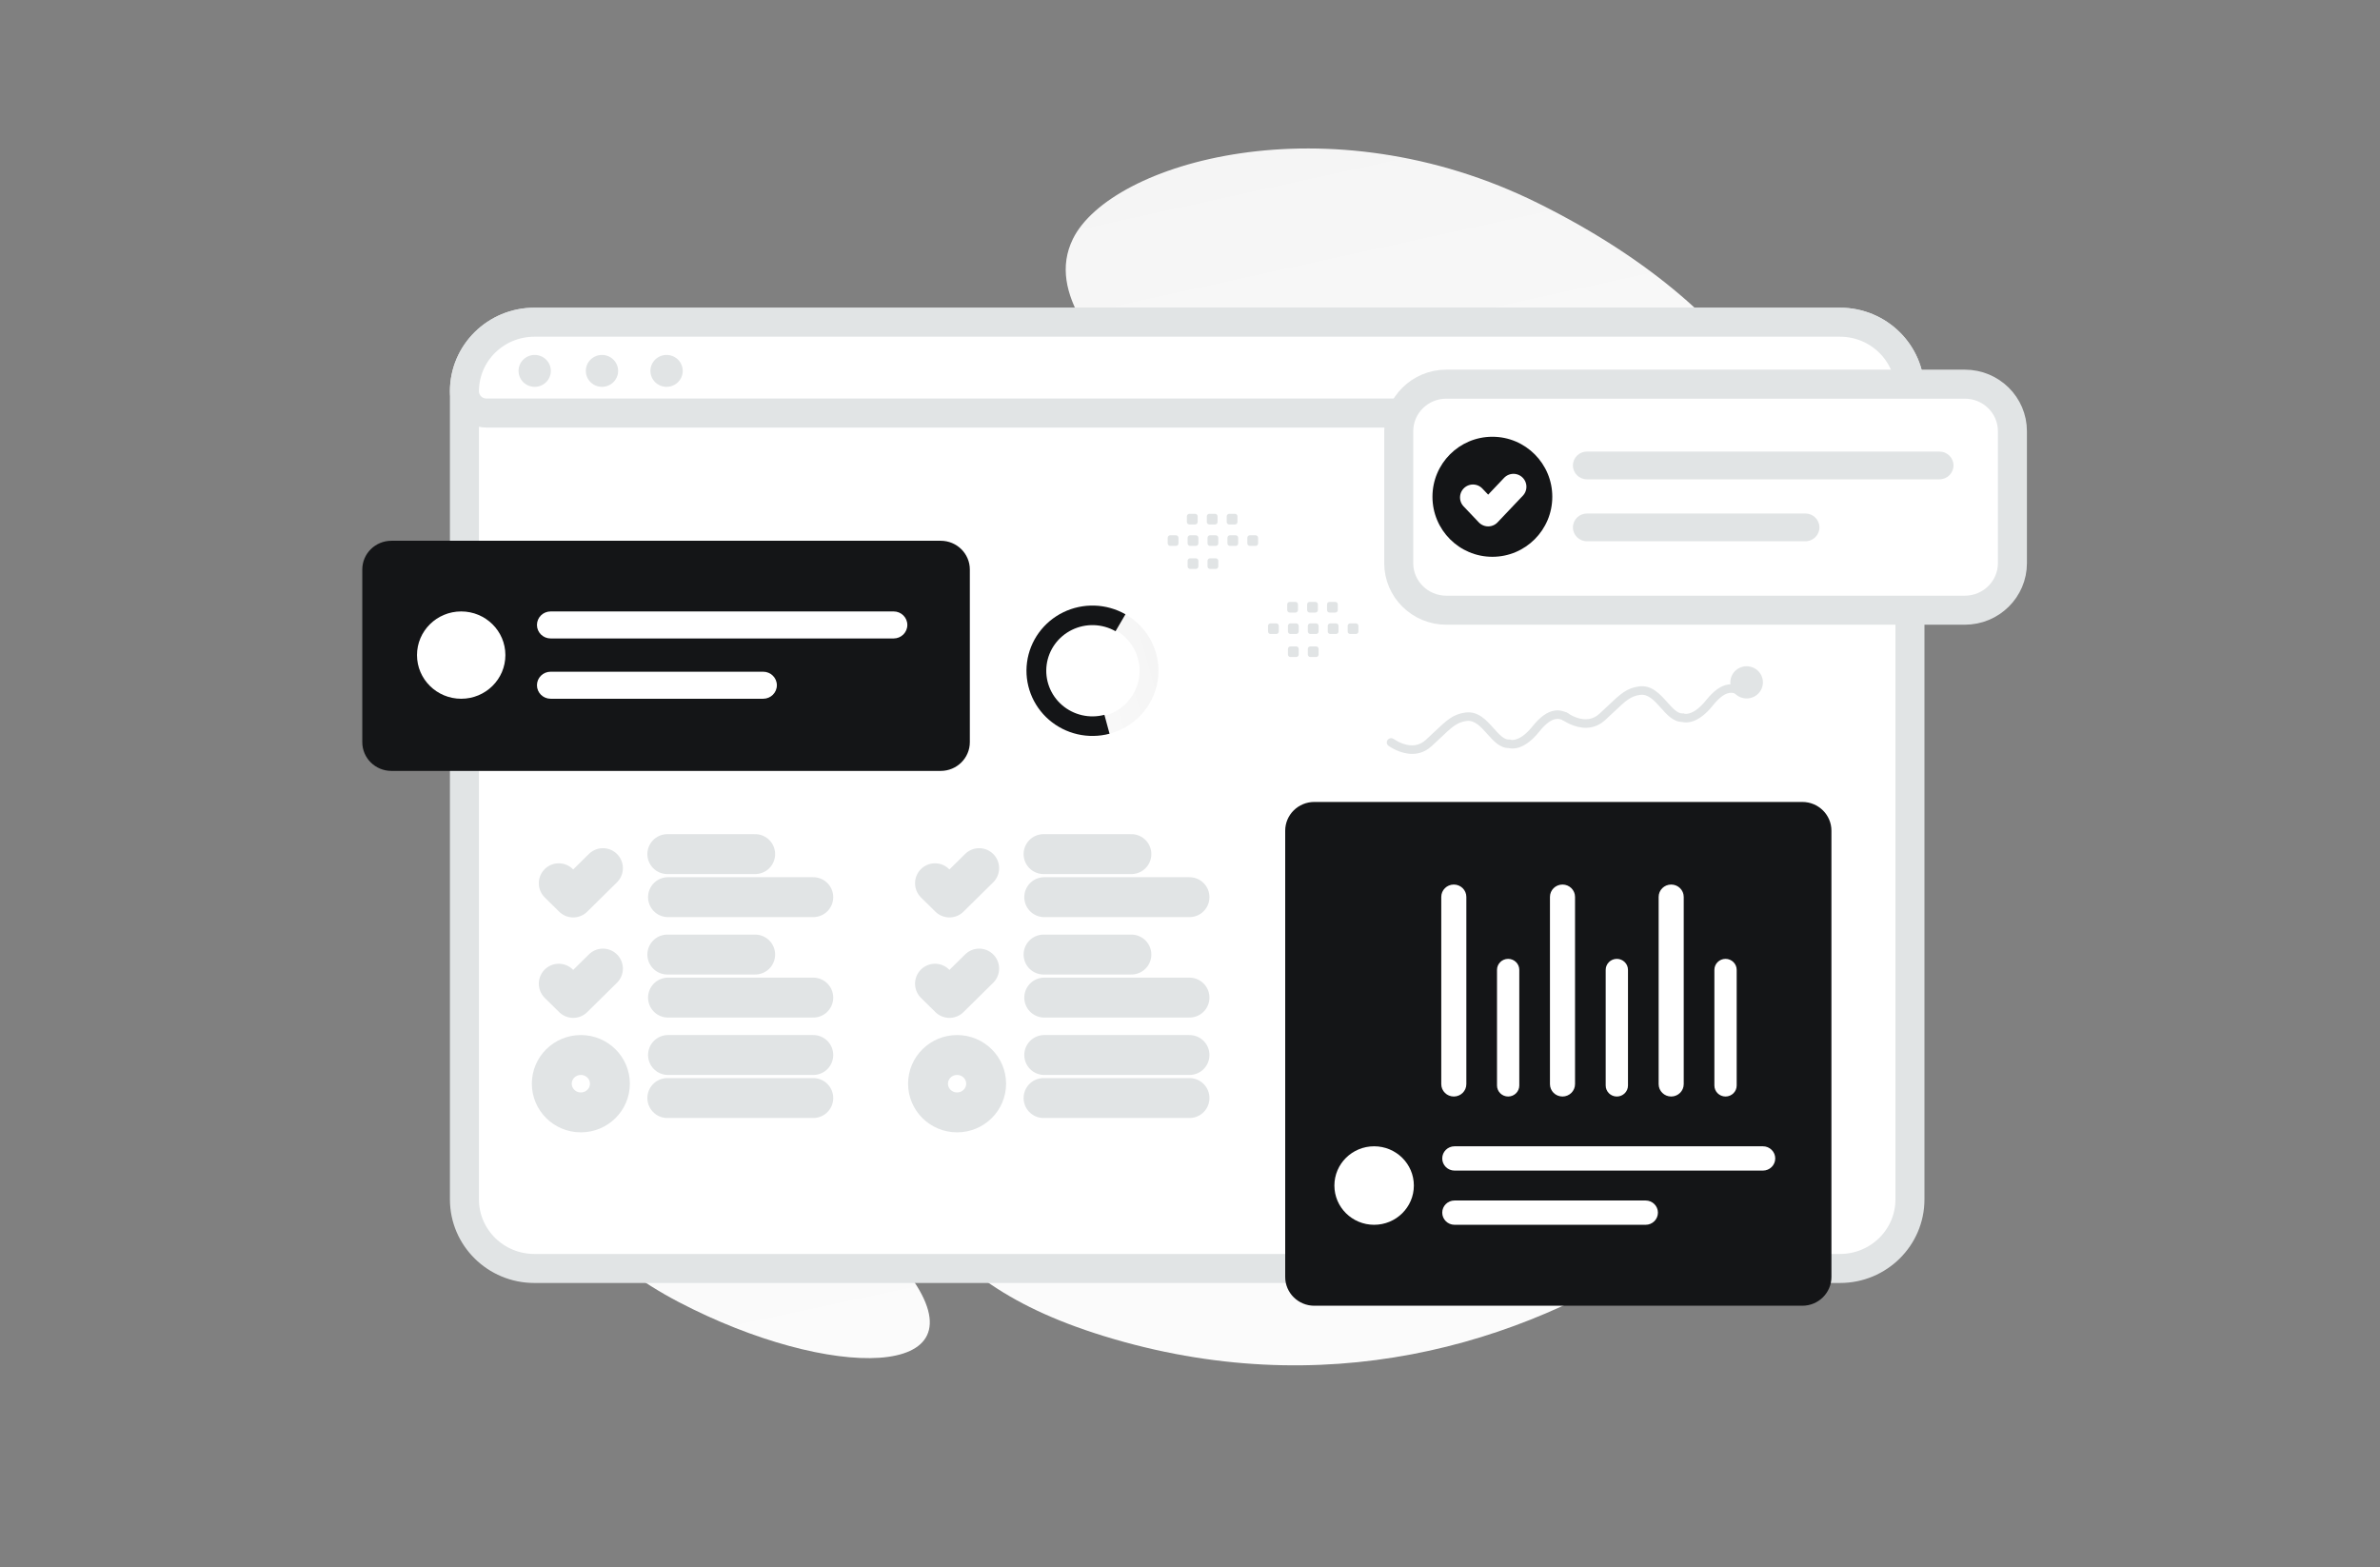 <svg width="328" height="216" viewBox="0 0 328 216" fill="none" xmlns="http://www.w3.org/2000/svg">
<rect x="0" y="0" width="328" height="216" fill="#808080" stroke="none"/>
<g clip-path="url(#clip0_61_175)">
<path d="M259.971 127.745C261.329 152.463 212.406 202.726 152.104 184.122C124.059 175.469 126.434 161.106 105.108 142.178C92.397 130.896 74.133 122.365 69.053 105.967C64.665 91.813 67.356 76.599 74.964 66.703C92.074 44.448 126.616 29.209 160.65 64.273C194.684 99.337 256.461 63.994 259.971 127.745Z" fill="url(#paint0_linear_61_175)"/>
<path d="M246.56 73.258C241.801 81.647 231.38 82.8 214.683 81.205C202.126 80.004 190.675 79.075 178.117 72.311C169.327 67.581 162.369 61.181 157.291 54.964C151.788 48.23 144.107 40.545 147.872 32.909C153.047 22.421 182.971 13.587 212.029 28.033C243.948 43.907 251.215 65.058 246.56 73.258Z" fill="url(#paint1_linear_61_175)"/>
<path d="M125.439 175.858C114.353 160.538 102.999 144.255 88.135 136.235C72.803 127.959 69.975 133.06 68.914 141.169C67.853 149.279 72.583 168.493 93.507 179.425C114.436 190.36 135.812 190.197 125.439 175.858Z" fill="url(#paint2_linear_61_175)"/>
<path d="M253.586 174.812H73.64C68.32 174.812 64.006 170.55 64.006 165.295V53.922C64.006 48.667 68.32 44.405 73.64 44.405H253.586C258.906 44.405 263.22 48.667 263.22 53.922V165.295C263.22 170.55 258.906 174.812 253.586 174.812Z" fill="white" stroke="#E1E4E5" stroke-width="4"/>
<path d="M263.22 53.922C263.22 54.718 262.9 55.482 262.33 56.045C261.76 56.608 260.987 56.924 260.181 56.924H67.045C66.239 56.924 65.466 56.608 64.896 56.045C64.326 55.482 64.006 54.718 64.006 53.922C64.006 48.667 68.32 44.405 73.64 44.405H253.586C258.906 44.405 263.22 48.667 263.22 53.922Z" fill="white" stroke="#E1E4E5" stroke-width="4"/>
<path d="M73.66 53.312C73.954 53.316 74.247 53.262 74.52 53.153C74.793 53.044 75.042 52.883 75.252 52.678C75.462 52.474 75.628 52.23 75.742 51.962C75.855 51.693 75.914 51.405 75.914 51.114C75.914 50.823 75.855 50.534 75.742 50.266C75.628 49.997 75.462 49.754 75.252 49.549C75.042 49.345 74.793 49.183 74.52 49.075C74.247 48.966 73.954 48.912 73.66 48.915C73.074 48.923 72.516 49.158 72.104 49.569C71.693 49.98 71.463 50.535 71.463 51.114C71.463 51.692 71.693 52.247 72.104 52.658C72.516 53.07 73.074 53.305 73.66 53.312ZM82.933 53.312C83.228 53.316 83.52 53.262 83.793 53.153C84.067 53.044 84.316 52.883 84.525 52.678C84.735 52.474 84.901 52.23 85.015 51.962C85.129 51.693 85.187 51.405 85.187 51.114C85.187 50.823 85.129 50.534 85.015 50.266C84.901 49.997 84.735 49.754 84.525 49.549C84.316 49.345 84.067 49.183 83.793 49.075C83.52 48.966 83.228 48.912 82.933 48.915C82.348 48.923 81.789 49.158 81.378 49.569C80.966 49.98 80.736 50.535 80.736 51.114C80.736 51.692 80.966 52.247 81.378 52.658C81.789 53.07 82.348 53.305 82.933 53.312ZM91.836 53.312C92.13 53.316 92.423 53.262 92.696 53.153C92.969 53.044 93.218 52.883 93.428 52.678C93.638 52.474 93.804 52.23 93.918 51.962C94.031 51.693 94.09 51.405 94.09 51.114C94.09 50.823 94.031 50.534 93.918 50.266C93.804 49.997 93.638 49.754 93.428 49.549C93.218 49.345 92.969 49.183 92.696 49.075C92.423 48.966 92.13 48.912 91.836 48.915C91.25 48.923 90.692 49.158 90.28 49.569C89.869 49.98 89.638 50.535 89.638 51.114C89.638 51.692 89.869 52.247 90.28 52.658C90.692 53.07 91.25 53.305 91.836 53.312Z" fill="#E1E4E5"/>
<path d="M129.644 74.525H53.943C51.726 74.525 49.929 76.3 49.929 78.489V102.278C49.929 104.468 51.726 106.243 53.943 106.243H129.644C131.861 106.243 133.658 104.468 133.658 102.278V78.489C133.658 76.3 131.861 74.525 129.644 74.525Z" fill="#141517"/>
<path d="M123.16 84.265H75.886C74.845 84.265 74.001 85.099 74.001 86.127C74.001 87.156 74.845 87.989 75.886 87.989H123.16C124.201 87.989 125.045 87.156 125.045 86.127C125.045 85.099 124.201 84.265 123.16 84.265Z" fill="white"/>
<path d="M105.178 92.573H75.886C74.845 92.573 74.001 93.407 74.001 94.435C74.001 95.464 74.845 96.297 75.886 96.297H105.178C106.22 96.297 107.064 95.464 107.064 94.435C107.064 93.407 106.22 92.573 105.178 92.573Z" fill="white"/>
<path d="M63.56 96.298C66.924 96.298 69.65 93.604 69.65 90.281C69.65 86.959 66.924 84.265 63.56 84.265C60.196 84.265 57.469 86.959 57.469 90.281C57.469 93.604 60.196 96.298 63.56 96.298Z" fill="white"/>
<path d="M248.386 110.52H181.134C178.917 110.52 177.12 112.295 177.12 114.485V175.985C177.12 178.174 178.917 179.949 181.134 179.949H248.386C250.602 179.949 252.399 178.174 252.399 175.985V114.485C252.399 112.295 250.602 110.52 248.386 110.52Z" fill="#141517"/>
<path d="M242.96 157.976H200.458C199.521 157.976 198.763 158.725 198.763 159.65C198.763 160.574 199.521 161.324 200.458 161.324H242.96C243.896 161.324 244.655 160.574 244.655 159.65C244.655 158.725 243.896 157.976 242.96 157.976Z" fill="white"/>
<path d="M198.628 123.609V149.408C198.628 150.351 199.402 151.115 200.357 151.115H200.357C201.311 151.115 202.085 150.351 202.085 149.408V123.609C202.085 122.666 201.311 121.902 200.357 121.902H200.357C199.402 121.902 198.628 122.666 198.628 123.609Z" fill="white"/>
<path d="M213.607 123.609V149.408C213.607 150.351 214.381 151.115 215.336 151.115H215.336C216.29 151.115 217.064 150.351 217.064 149.408V123.609C217.064 122.666 216.29 121.902 215.336 121.902H215.336C214.381 121.902 213.607 122.666 213.607 123.609Z" fill="white"/>
<path d="M228.586 123.609V149.408C228.586 150.351 229.36 151.115 230.315 151.115H230.315C231.269 151.115 232.043 150.351 232.043 149.408V123.609C232.043 122.666 231.269 121.902 230.315 121.902H230.315C229.36 121.902 228.586 122.666 228.586 123.609Z" fill="white"/>
<path d="M226.793 165.446H200.458C199.521 165.446 198.763 166.195 198.763 167.12C198.763 168.044 199.521 168.794 200.458 168.794H226.793C227.73 168.794 228.488 168.044 228.488 167.12C228.488 166.195 227.73 165.446 226.793 165.446Z" fill="white"/>
<path d="M206.31 133.663V149.598C206.31 150.436 206.998 151.115 207.846 151.115H207.846C208.695 151.115 209.382 150.436 209.382 149.598V133.663C209.382 132.825 208.695 132.145 207.846 132.145H207.846C206.998 132.145 206.31 132.825 206.31 133.663Z" fill="white"/>
<path d="M221.289 133.663V149.598C221.289 150.436 221.977 151.115 222.825 151.115H222.825C223.674 151.115 224.361 150.436 224.361 149.598V133.663C224.361 132.825 223.674 132.145 222.825 132.145H222.825C221.977 132.145 221.289 132.825 221.289 133.663Z" fill="white"/>
<path d="M236.268 133.663V149.598C236.268 150.436 236.956 151.115 237.804 151.115H237.804C238.653 151.115 239.341 150.436 239.341 149.598V133.663C239.341 132.825 238.653 132.145 237.804 132.145H237.804C236.956 132.145 236.268 132.825 236.268 133.663Z" fill="white"/>
<path d="M189.376 168.794C192.4 168.794 194.851 166.372 194.851 163.385C194.851 160.397 192.4 157.976 189.376 157.976C186.351 157.976 183.9 160.397 183.9 163.385C183.9 166.372 186.351 168.794 189.376 168.794Z" fill="white"/>
<path d="M270.782 52.943H199.327C195.704 52.943 192.767 55.844 192.767 59.423V77.614C192.767 81.193 195.704 84.094 199.327 84.094H270.782C274.405 84.094 277.342 81.193 277.342 77.614V59.423C277.342 55.844 274.405 52.943 270.782 52.943Z" fill="white" stroke="#E1E4E5" stroke-width="4"/>
<path d="M267.284 62.232H218.709C217.64 62.232 216.772 63.088 216.772 64.145C216.772 65.202 217.64 66.059 218.709 66.059H267.284C268.354 66.059 269.221 65.202 269.221 64.145C269.221 63.088 268.354 62.232 267.284 62.232Z" fill="#E1E4E5"/>
<path d="M248.808 70.769H218.709C217.64 70.769 216.772 71.626 216.772 72.682C216.772 73.739 217.64 74.596 218.709 74.596H248.808C249.878 74.596 250.745 73.739 250.745 72.682C250.745 71.626 249.878 70.769 248.808 70.769Z" fill="#E1E4E5"/>
<path fill-rule="evenodd" clip-rule="evenodd" d="M205.672 76.734C201.112 76.734 197.415 73.03 197.415 68.462C197.415 63.894 201.112 60.191 205.672 60.191C210.233 60.191 213.93 63.894 213.93 68.462C213.93 73.03 210.233 76.734 205.672 76.734Z" fill="#141517"/>
<path d="M208.58 67.084L205.092 70.76L202.997 68.555" stroke="white" stroke-width="3.568" stroke-linecap="round" stroke-linejoin="round"/>
<path d="M192.894 103.575C192.273 103.349 191.746 103.044 191.382 102.801C191.313 102.755 191.254 102.694 191.21 102.624C191.166 102.553 191.137 102.474 191.126 102.392C191.115 102.31 191.122 102.226 191.147 102.147C191.171 102.068 191.212 101.994 191.267 101.932C191.362 101.824 191.494 101.754 191.638 101.735C191.782 101.716 191.927 101.75 192.048 101.83C192.349 102.03 192.79 102.288 193.305 102.475L193.363 102.496C194.588 102.925 195.642 102.748 196.493 101.97C196.967 101.538 197.382 101.145 197.749 100.798C199.369 99.262 200.262 98.417 201.967 98.196C203.707 97.971 204.849 99.25 205.858 100.378C206.581 101.188 207.265 101.953 207.965 101.92L208.118 101.912L208.21 101.958C208.329 101.988 209.507 102.215 211.199 100.104C212.259 98.781 213.262 98.07 214.265 97.929C214.934 97.835 215.504 98.002 215.994 98.249C216.068 98.286 216.134 98.338 216.187 98.402C216.239 98.466 216.278 98.54 216.299 98.62C216.321 98.7 216.325 98.783 216.311 98.865C216.298 98.946 216.267 99.024 216.221 99.093C216.141 99.212 216.019 99.299 215.878 99.335C215.737 99.371 215.588 99.354 215.459 99.288C214.735 98.913 213.743 98.82 212.13 100.832C210.071 103.402 208.414 103.227 207.91 103.094C206.698 103.091 205.819 102.106 204.968 101.154C204.077 100.157 203.236 99.215 202.123 99.359C200.804 99.53 200.104 100.192 198.571 101.644C198.151 102.044 197.728 102.44 197.3 102.831C196.106 103.921 194.596 104.183 192.931 103.589C192.918 103.584 192.906 103.58 192.894 103.575Z" fill="#E1E4E5"/>
<path d="M216.815 99.977C216.194 99.751 215.667 99.445 215.303 99.203C215.234 99.156 215.175 99.096 215.131 99.025C215.087 98.955 215.058 98.876 215.047 98.794C215.036 98.712 215.043 98.628 215.068 98.549C215.092 98.469 215.133 98.396 215.188 98.334C215.283 98.225 215.415 98.155 215.559 98.136C215.703 98.118 215.848 98.151 215.969 98.231C216.27 98.432 216.711 98.69 217.226 98.877L217.284 98.898C218.509 99.326 219.563 99.15 220.415 98.372C220.888 97.94 221.303 97.547 221.67 97.2C223.29 95.664 224.183 94.819 225.888 94.598C227.628 94.373 228.77 95.652 229.779 96.78C230.502 97.59 231.186 98.355 231.886 98.321L232.039 98.314L232.131 98.36C232.25 98.39 233.428 98.617 235.12 96.506C236.18 95.183 237.183 94.472 238.186 94.331C238.855 94.237 239.425 94.404 239.915 94.65C239.989 94.688 240.055 94.74 240.108 94.804C240.161 94.868 240.199 94.942 240.22 95.022C240.242 95.102 240.246 95.185 240.232 95.266C240.219 95.348 240.188 95.425 240.142 95.494C240.062 95.614 239.94 95.7 239.799 95.736C239.658 95.772 239.509 95.756 239.38 95.69C238.656 95.315 237.664 95.222 236.051 97.234C233.992 99.804 232.335 99.629 231.831 99.495C230.619 99.492 229.74 98.508 228.889 97.556C227.998 96.558 227.157 95.617 226.044 95.761C224.725 95.931 224.025 96.594 222.492 98.046C222.072 98.446 221.649 98.841 221.221 99.233C220.027 100.323 218.517 100.585 216.852 99.99C216.839 99.985 216.827 99.981 216.815 99.977Z" fill="#E1E4E5"/>
<path d="M83.093 119.643L78.997 123.685L77.007 121.725M91.968 117.709H104.073M92.062 123.641H112.081M83.093 133.486L78.997 137.528L77.007 135.568M91.968 131.552H104.073M92.062 137.484H112.081M112.081 151.326H91.968M112.081 145.394H92.062" stroke="#E1E4E5" stroke-width="5.5" stroke-linecap="round" stroke-linejoin="round"/>
<path d="M80.05 153.304C82.261 153.304 84.054 151.533 84.054 149.349C84.054 147.165 82.261 145.394 80.05 145.394C77.839 145.394 76.046 147.165 76.046 149.349C76.046 151.533 77.839 153.304 80.05 153.304Z" stroke="#E1E4E5" stroke-width="5.5" stroke-linecap="round" stroke-linejoin="round"/>
<path d="M134.944 119.643L130.848 123.685L128.858 121.725M143.818 117.709H155.923M143.912 123.641H163.931M134.944 133.486L130.848 137.528L128.858 135.568M143.818 131.552H155.923M143.912 137.484H163.931M163.931 151.326H143.818M163.931 145.394H143.912" stroke="#E1E4E5" stroke-width="5.5" stroke-linecap="round" stroke-linejoin="round"/>
<path d="M131.901 153.304C134.112 153.304 135.904 151.533 135.904 149.349C135.904 147.165 134.112 145.394 131.901 145.394C129.689 145.394 127.897 147.165 127.897 149.349C127.897 151.533 129.689 153.304 131.901 153.304Z" stroke="#E1E4E5" stroke-width="5.5" stroke-linecap="round" stroke-linejoin="round"/>
<path d="M240.305 96.219C241.525 96.441 242.695 95.644 242.919 94.44C243.144 93.235 242.337 92.079 241.118 91.858C239.898 91.636 238.728 92.433 238.504 93.637C238.279 94.842 239.086 95.998 240.305 96.219Z" fill="#E1E4E5"/>
<path fill-rule="evenodd" clip-rule="evenodd" d="M186.865 87.374H186.074C185.983 87.374 185.895 87.338 185.83 87.274C185.765 87.21 185.729 87.123 185.729 87.033V86.251C185.729 86.062 185.885 85.91 186.074 85.91H186.865C186.957 85.911 187.044 85.947 187.109 86.01C187.174 86.074 187.21 86.161 187.21 86.251V87.033C187.211 87.078 187.202 87.122 187.184 87.163C187.167 87.205 187.142 87.243 187.11 87.274C187.078 87.306 187.039 87.331 186.997 87.348C186.956 87.365 186.911 87.374 186.865 87.374ZM184.122 87.374H183.331C183.24 87.374 183.152 87.338 183.087 87.274C183.023 87.21 182.986 87.123 182.986 87.033V86.251C182.986 86.062 183.142 85.91 183.331 85.91H184.122C184.214 85.911 184.301 85.947 184.366 86.01C184.431 86.074 184.467 86.161 184.468 86.251V87.033C184.467 87.123 184.431 87.21 184.366 87.274C184.301 87.338 184.214 87.374 184.122 87.374ZM181.378 87.374H180.587C180.495 87.374 180.408 87.338 180.343 87.274C180.278 87.21 180.242 87.123 180.241 87.033V86.251C180.241 86.062 180.397 85.91 180.587 85.91H181.378C181.568 85.91 181.723 86.064 181.723 86.251V87.033C181.723 87.078 181.714 87.122 181.697 87.163C181.68 87.205 181.654 87.243 181.622 87.274C181.59 87.306 181.552 87.331 181.51 87.348C181.468 87.365 181.423 87.374 181.378 87.374ZM178.635 87.374H177.844C177.753 87.374 177.665 87.338 177.6 87.274C177.536 87.21 177.499 87.123 177.499 87.033V86.251C177.499 86.062 177.654 85.91 177.844 85.91H178.635C178.826 85.91 178.982 86.064 178.982 86.251V87.033C178.981 87.123 178.944 87.21 178.879 87.273C178.814 87.337 178.727 87.373 178.635 87.374ZM175.892 87.374H175.101C175.009 87.374 174.921 87.338 174.856 87.274C174.791 87.21 174.755 87.123 174.754 87.033V86.251C174.754 86.062 174.91 85.91 175.101 85.91H175.892C175.984 85.911 176.071 85.947 176.136 86.01C176.201 86.074 176.237 86.161 176.237 86.251V87.033C176.237 87.123 176.201 87.21 176.136 87.274C176.071 87.338 175.984 87.374 175.892 87.374ZM184.022 84.419H183.231C183.14 84.419 183.052 84.383 182.987 84.319C182.922 84.255 182.886 84.169 182.886 84.078V83.295C182.886 83.108 183.041 82.954 183.231 82.954H184.022C184.213 82.954 184.367 83.108 184.367 83.295V84.076C184.368 84.121 184.359 84.166 184.342 84.208C184.324 84.249 184.299 84.287 184.267 84.319C184.235 84.351 184.196 84.376 184.154 84.393C184.112 84.41 184.067 84.419 184.022 84.419ZM181.279 84.419H180.488C180.396 84.419 180.309 84.383 180.244 84.319C180.179 84.255 180.143 84.169 180.143 84.078V83.295C180.143 83.108 180.298 82.954 180.488 82.954H181.279C181.469 82.954 181.625 83.108 181.625 83.295V84.076C181.625 84.121 181.616 84.166 181.599 84.208C181.581 84.249 181.556 84.287 181.524 84.319C181.492 84.351 181.454 84.376 181.412 84.393C181.37 84.41 181.325 84.419 181.279 84.419ZM178.536 84.419H177.745C177.653 84.419 177.565 84.383 177.5 84.32C177.435 84.256 177.399 84.169 177.398 84.078V83.295C177.398 83.108 177.554 82.954 177.745 82.954H178.536C178.726 82.954 178.881 83.108 178.881 83.295V84.076C178.881 84.167 178.845 84.254 178.78 84.318C178.716 84.382 178.628 84.419 178.536 84.419ZM181.378 90.548H180.587C180.495 90.548 180.408 90.512 180.343 90.448C180.278 90.384 180.242 90.297 180.241 90.207V89.425C180.241 89.236 180.397 89.084 180.587 89.084H181.378C181.568 89.084 181.723 89.238 181.723 89.425V90.207C181.723 90.251 181.715 90.296 181.697 90.337C181.68 90.379 181.654 90.416 181.622 90.448C181.59 90.48 181.552 90.505 181.51 90.522C181.468 90.539 181.423 90.548 181.378 90.548ZM178.635 90.548H177.844C177.753 90.548 177.665 90.512 177.6 90.448C177.535 90.384 177.499 90.297 177.499 90.207V89.425C177.499 89.236 177.654 89.084 177.844 89.084H178.635C178.826 89.084 178.982 89.238 178.982 89.425V90.207C178.981 90.297 178.944 90.384 178.879 90.448C178.814 90.511 178.727 90.547 178.635 90.548ZM173.039 75.233H172.247C172.156 75.233 172.068 75.197 172.003 75.133C171.939 75.069 171.902 74.983 171.902 74.892V74.111C171.902 73.922 172.058 73.77 172.247 73.77H173.039C173.13 73.77 173.218 73.806 173.282 73.87C173.347 73.934 173.383 74.02 173.384 74.111V74.892C173.384 74.937 173.375 74.981 173.358 75.023C173.34 75.064 173.315 75.102 173.283 75.134C173.251 75.165 173.213 75.19 173.171 75.207C173.129 75.225 173.084 75.233 173.039 75.233ZM170.296 75.233H169.505C169.413 75.233 169.326 75.197 169.261 75.133C169.196 75.069 169.16 74.983 169.159 74.892V74.111C169.159 73.922 169.315 73.77 169.505 73.77H170.296C170.387 73.77 170.475 73.806 170.54 73.87C170.604 73.934 170.641 74.02 170.641 74.111V74.892C170.641 74.983 170.604 75.069 170.54 75.133C170.475 75.197 170.387 75.233 170.296 75.233ZM167.551 75.233H166.76C166.668 75.233 166.581 75.197 166.516 75.133C166.452 75.069 166.415 74.983 166.415 74.892V74.111C166.415 73.922 166.57 73.77 166.76 73.77H167.551C167.741 73.77 167.897 73.924 167.897 74.111V74.892C167.897 74.937 167.888 74.981 167.87 75.023C167.853 75.064 167.828 75.102 167.796 75.133C167.763 75.165 167.725 75.19 167.683 75.207C167.641 75.225 167.597 75.233 167.551 75.233ZM164.808 75.233H164.017C163.926 75.233 163.838 75.197 163.773 75.133C163.709 75.069 163.672 74.983 163.672 74.892V74.111C163.672 73.922 163.828 73.77 164.017 73.77H164.808C165 73.77 165.155 73.924 165.155 74.111V74.892C165.154 74.983 165.117 75.069 165.052 75.133C164.988 75.197 164.9 75.233 164.808 75.233ZM162.066 75.233H161.274C161.183 75.233 161.095 75.197 161.03 75.133C160.965 75.07 160.928 74.983 160.927 74.892V74.111C160.927 73.922 161.083 73.77 161.274 73.77H162.066C162.157 73.77 162.245 73.806 162.309 73.87C162.374 73.934 162.41 74.02 162.411 74.111V74.892C162.41 74.983 162.374 75.069 162.309 75.133C162.245 75.197 162.157 75.233 162.066 75.233ZM170.195 72.279H169.404C169.313 72.278 169.225 72.242 169.16 72.178C169.096 72.115 169.059 72.028 169.059 71.938V71.155C169.059 70.967 169.214 70.813 169.404 70.813H170.195C170.387 70.813 170.54 70.967 170.54 71.155V71.936C170.541 71.981 170.532 72.025 170.515 72.067C170.497 72.109 170.472 72.146 170.44 72.178C170.408 72.21 170.37 72.235 170.328 72.253C170.286 72.27 170.241 72.279 170.195 72.279ZM167.452 72.279H166.661C166.57 72.278 166.482 72.242 166.417 72.178C166.353 72.115 166.316 72.028 166.316 71.938V71.155C166.316 70.967 166.472 70.813 166.661 70.813H167.452C167.642 70.813 167.798 70.967 167.798 71.155V71.936C167.798 71.981 167.789 72.025 167.772 72.067C167.755 72.109 167.729 72.146 167.697 72.178C167.665 72.21 167.627 72.235 167.585 72.253C167.543 72.27 167.498 72.279 167.452 72.279ZM164.71 72.279H163.918C163.827 72.279 163.739 72.243 163.674 72.179C163.609 72.115 163.572 72.028 163.571 71.938V71.155C163.571 70.967 163.727 70.813 163.918 70.813H164.71C164.899 70.813 165.055 70.967 165.055 71.155V71.936C165.055 72.026 165.018 72.113 164.954 72.178C164.889 72.242 164.801 72.278 164.71 72.279ZM167.551 78.407H166.76C166.668 78.407 166.581 78.371 166.516 78.307C166.452 78.243 166.415 78.156 166.415 78.066V77.284C166.415 77.096 166.57 76.944 166.76 76.944H167.551C167.741 76.944 167.897 77.097 167.897 77.284V78.066C167.897 78.111 167.888 78.155 167.87 78.197C167.853 78.238 167.828 78.276 167.796 78.307C167.763 78.339 167.725 78.364 167.683 78.381C167.641 78.398 167.597 78.407 167.551 78.407ZM164.808 78.407H164.017C163.926 78.407 163.838 78.371 163.773 78.307C163.709 78.243 163.672 78.156 163.672 78.066V77.284C163.672 77.096 163.828 76.944 164.017 76.944H164.808C165 76.944 165.155 77.097 165.155 77.284V78.066C165.154 78.156 165.117 78.243 165.052 78.307C164.987 78.37 164.9 78.406 164.808 78.407Z" fill="#E1E4E5"/>
<path d="M141.773 94.764C143.073 99.556 148.059 102.4 152.911 101.116C157.762 99.832 160.642 94.906 159.342 90.114C158.042 85.322 153.055 82.478 148.203 83.762C143.352 85.046 140.473 89.972 141.773 94.764Z" fill="url(#paint3_linear_61_175)"/>
<path d="M144.283 94.1C145.211 97.523 148.773 99.554 152.238 98.637C155.704 97.72 157.76 94.201 156.832 90.778C155.903 87.355 152.341 85.324 148.876 86.241C145.411 87.158 143.354 90.677 144.283 94.1Z" fill="white"/>
<path d="M152.911 101.116C151.466 101.499 149.949 101.523 148.492 101.188C147.036 100.852 145.685 100.167 144.561 99.193C143.437 98.219 142.573 96.986 142.046 95.603C141.519 94.221 141.346 92.731 141.541 91.267C141.736 89.802 142.294 88.407 143.165 87.207C144.036 86.006 145.194 85.036 146.535 84.382C147.876 83.729 149.36 83.412 150.855 83.46C152.349 83.509 153.809 83.92 155.104 84.659L153.74 86.993C152.834 86.476 151.812 86.188 150.766 86.154C149.719 86.12 148.681 86.341 147.742 86.799C146.803 87.256 145.992 87.935 145.382 88.776C144.772 89.617 144.382 90.593 144.245 91.618C144.108 92.644 144.23 93.686 144.599 94.654C144.968 95.622 145.572 96.485 146.36 97.167C147.147 97.849 148.092 98.328 149.112 98.563C150.131 98.798 151.194 98.781 152.205 98.513L152.911 101.116Z" fill="#141517"/>
</g>
<defs>
<linearGradient id="paint0_linear_61_175" x1="201.497" y1="275.912" x2="112.1" y2="-132.396" gradientUnits="userSpaceOnUse">
<stop stop-color="white"/>
<stop offset="1" stop-color="#EEEEEE"/>
</linearGradient>
<linearGradient id="paint1_linear_61_175" x1="214.503" y1="127.628" x2="173.069" y2="-60.859" gradientUnits="userSpaceOnUse">
<stop stop-color="white"/>
<stop offset="1" stop-color="#EEEEEE"/>
</linearGradient>
<linearGradient id="paint2_linear_61_175" x1="113.06" y1="226.151" x2="77.531" y2="59.817" gradientUnits="userSpaceOnUse">
<stop stop-color="white"/>
<stop offset="1" stop-color="#EEEEEE"/>
</linearGradient>
<linearGradient id="paint3_linear_61_175" x1="132.023" y1="97.742" x2="178.325" y2="84.595" gradientUnits="userSpaceOnUse">
<stop stop-color="white"/>
<stop offset="1" stop-color="#EEEEEE"/>
</linearGradient>
<clipPath id="clip0_61_175">
<rect width="328" height="216" fill="white"/>
</clipPath>
</defs>
</svg>
